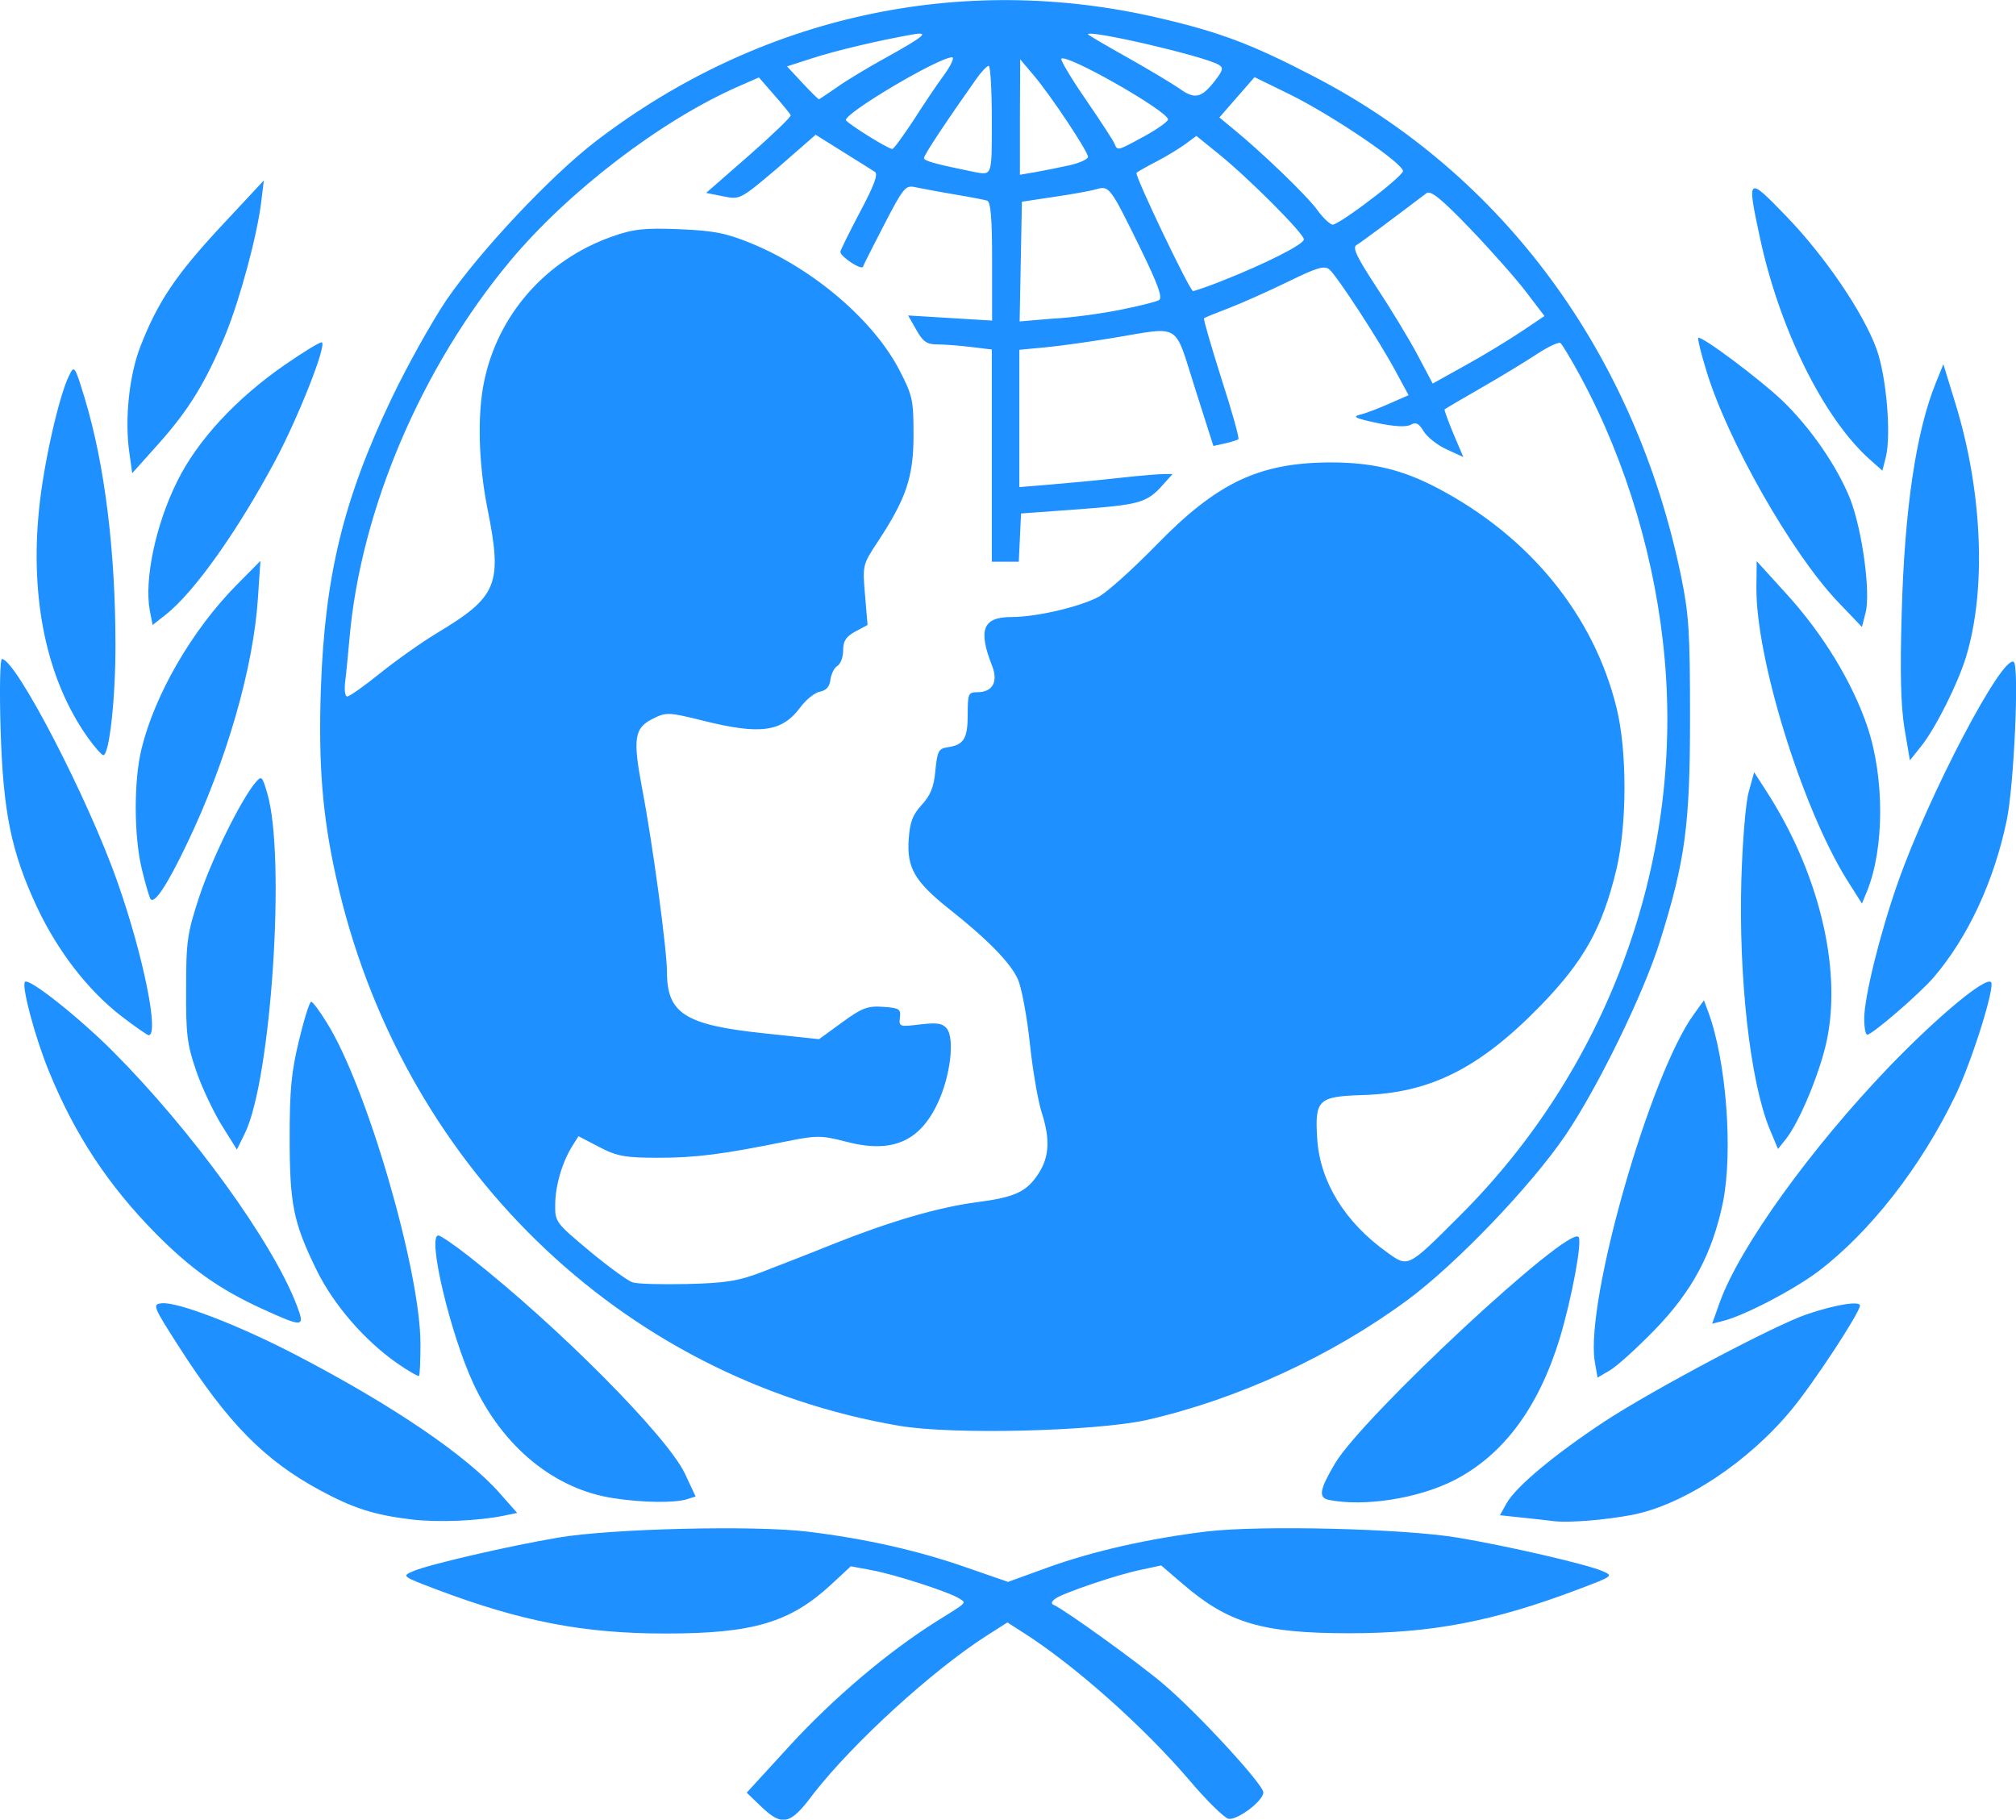 <?xml version="1.0" encoding="utf-8"?>
<!-- Generator: Adobe Illustrator 19.1.0, SVG Export Plug-In . SVG Version: 6.00 Build 0)  -->
<svg version="1.1" id="Layer_1" xmlns="http://www.w3.org/2000/svg" xmlns:xlink="http://www.w3.org/1999/xlink" x="0px" y="0px"
	 viewBox="-684.5 284.8 710.6 641.4" style="enable-background:new -684.5 284.8 710.6 641.4;" xml:space="preserve">
<style type="text/css">
	.st0{fill:#1E90FF;}
</style>
<path class="st0" d="M-416.2,921.6l-5.1-4.9l15.2-16.6c15.4-16.8,34.7-33.1,51.4-43.6c11.4-7.1,10.9-6.6,8.4-8.2
	c-3.5-2.3-22.7-8.5-30.8-10l-7.5-1.4l-6.9,6.4c-14.5,13.4-27.5,17.3-58.4,17.3c-28.8,0-50.6-4.2-80.4-15.4
	c-12.6-4.8-12.7-4.8-8.5-6.6c5.6-2.4,33.9-8.9,51-11.8c18.7-3.2,69.3-4.4,88.1-2.1c20.4,2.5,38.6,6.6,55.8,12.6l14.7,5.1l13.8-5
	c16-5.8,35.8-10.3,56.5-12.8c18.8-2.2,69.1-1,88.2,2.2c17.4,2.9,45.1,9.3,50.8,11.7c4.2,1.8,4.2,1.8-8.5,6.6
	c-29.6,11.2-51.4,15.4-80.4,15.4c-30.7,0-42.6-3.5-58.6-17.2l-7.8-6.7l-7,1.5c-8.8,1.8-27.5,8.2-30.3,10.2c-1.4,1-1.6,1.8-0.6,2.2
	c3.9,1.7,30.4,20.8,38.9,28.1c11.9,10.1,35,35.2,35,38c0,3-9.2,9.9-12.3,9.3c-1.4-0.3-7.6-6.3-13.6-13.4c-16.2-19-40.8-40.9-59-52.4
	l-5.3-3.4l-7.4,4.7c-19,12.2-46.7,37.4-61,55.7C-405.9,928.1-408.8,928.7-416.2,921.6z M-539.4,820.4c-13.2-1.6-20.5-3.9-32.5-10.4
	c-19.5-10.6-32.3-23.6-49.6-50.6c-9.1-14.2-9.3-14.8-6.1-15.2c5.4-0.7,27.3,7.7,47.6,18.3c34,17.7,60,35.4,71.7,48.7l6.1,6.9l-4.9,1
	C-515.9,820.9-530.1,821.5-539.4,820.4z M-136.7,821c-2.3-0.3-7.6-0.9-11.7-1.3l-7.4-0.8l2.4-4.3c3.3-5.8,16.7-17,34.4-28.7
	c16.9-11.1,60.4-34.2,71.6-37.9c10.1-3.4,18.5-4.7,18.5-3c0,2.4-16.3,27.3-24.2,36.8c-15.2,18.4-38,33.5-56.2,37
	C-118.9,820.6-131.2,821.6-136.7,821z M-468.2,812.9c-20.8-3.1-39-18-49.4-40.3c-8.2-17.6-16.4-52.3-12.4-52.3
	c0.8,0,5.8,3.4,11.1,7.6c31.2,24.5,69.5,63.1,75.8,76.3l3.8,8.1l-3.2,1C-446.8,814.6-458,814.5-468.2,812.9z M-216.1,813.5
	c-3.8-0.8-3.3-3.6,2.2-12.9c9.9-16.6,82.1-83.8,85.8-79.8c1.4,1.4-2.4,21.7-6.6,35.7c-7.5,24.5-19.9,41.2-37.3,50.1
	C-184.6,813-203.6,816-216.1,813.5z M-367.4,787.4c-98.5-16.7-176.4-92.7-198.7-193.7c-4.8-21.6-6.2-39.8-5.3-66.1
	c1.4-39.8,7.9-66.7,25-102.5c5.4-11.3,14.1-26.9,19.3-34.6c11.8-17.2,36.6-43.6,52.6-55.9c57.7-44.2,128.8-59.8,198.8-43.4
	c21.3,5,32.3,9.1,54.4,20.6c66.6,34.5,113.1,97.6,129.3,175.9c2.8,13.6,3.2,19.6,3.2,50.1c0,38-1.7,50.4-10.6,78.8
	c-5.8,18.6-22.1,51.9-33.4,68.5c-12.3,18-38.3,45.1-55.4,57.8c-26.9,19.9-60.2,35.2-92.4,42.5C-298.8,789.3-348.5,790.6-367.4,787.4
	z M-416,733.2c5.4-2.1,16.6-6.4,24.7-9.7c20.3-8.1,37.3-13.1,50.9-14.9c13.8-1.8,17.8-3.7,22-10.2c3.8-5.9,4.1-12.2,1-21.7
	c-1.2-3.8-3.1-14.6-4.1-24.1s-2.9-19.6-4.2-22.6c-2.6-5.8-10.7-14.1-24.5-25c-11.9-9.5-14.7-14.4-14-24.3c0.4-6.1,1.4-8.7,4.6-12.2
	c3.1-3.4,4.3-6.3,4.8-12.1c0.7-6.8,1.1-7.7,4.3-8.2c5.7-0.8,7.1-3,7.1-11.5c0-7.4,0.2-7.9,3.4-7.9c5.4,0,7.4-3.7,5.2-9.3
	c-5-12.7-3.3-17.2,6.8-17.2c8.9,0,24.1-3.6,30.7-7.1c3-1.6,12.1-9.8,20.3-18.2c21.5-22.1,36.3-29.1,61.4-29.2
	c14.8,0,25.3,2.5,37.7,9c32.6,17.1,55.2,44.9,63.2,77.5c3.8,15.4,3.7,41.3-0.1,57.2c-5,20.5-11.3,31.9-26.6,47.7
	c-21.5,22.1-38.9,30.9-62.8,31.6c-15.7,0.5-16.9,1.6-16,15.5c1,15.1,9.7,29.3,24.7,40c7.4,5.3,7.1,5.5,25.4-12.8
	c51.9-51.6,78.7-123.9,72.4-196c-3-34.6-13.4-69.7-29.5-99.6c-3.4-6.3-6.7-11.8-7.3-12.2c-0.6-0.4-4.3,1.3-8.1,3.8
	c-3.8,2.5-12.6,7.9-19.6,11.9s-12.9,7.5-13.1,7.7c-0.2,0.2,1.2,4,3.1,8.6l3.5,8.2l-5.9-2.7c-3.3-1.5-6.9-4.4-8.1-6.4
	c-1.7-2.8-2.7-3.3-4.5-2.3c-1.6,0.9-5.7,0.7-11.9-0.6c-7.9-1.7-8.9-2.2-5.8-3c2.1-0.5,6.7-2.3,10.3-3.9l6.6-2.9l-4.6-8.5
	c-5.8-10.8-20.6-33.5-23.3-35.8c-1.7-1.5-4.4-0.7-14.4,4.2c-6.8,3.3-16.1,7.5-20.8,9.3c-4.7,1.8-8.7,3.4-9,3.7
	c-0.3,0.2,2.5,9.8,6.1,21.2c3.7,11.4,6.4,21.1,6,21.4c-0.3,0.3-2.5,1-4.7,1.5l-4.1,0.9l-6.5-20.4c-7.5-23.5-4.5-21.7-28.8-17.7
	c-7.8,1.3-18.4,2.8-23.6,3.3l-9.5,0.9v24.2v24.2l10.9-0.9c6-0.5,16.8-1.5,23.9-2.3c7.1-0.8,14.4-1.4,16.1-1.4h3.1l-3.4,3.8
	c-5.6,6.3-8.2,7-29.5,8.6l-20.5,1.5l-0.4,8.5l-0.4,8.5h-4.6h-4.9v-37.4V408l-7.4-0.9c-4.1-0.5-9.4-0.9-11.9-0.9c-3.6,0-5-1-7.3-5.1
	l-2.9-5.1l14.8,0.9l14.8,0.9v-20.9c0-15.5-0.5-21-1.8-21.4c-1-0.3-6.2-1.3-11.6-2.2s-11.6-2.1-13.6-2.5c-3.5-0.8-4.2,0-10.9,12.9
	c-3.9,7.6-7.4,14.4-7.6,15.1c-0.5,1.4-7.9-3.5-8-5.2c0-0.5,3.1-6.8,6.9-14c5-9.4,6.5-13.4,5.3-14.2c-0.9-0.6-6-3.8-11.3-7.1l-9.6-6
	l-13.4,11.7c-13.2,11.2-13.3,11.2-19.2,10l-6-1.2l15.1-13.2c8.3-7.3,14.9-13.6,14.7-14.2c-0.2-0.5-2.8-3.7-5.8-7.1l-5.4-6.2
	l-7.3,3.2c-27.3,12-59.9,37-80.3,61.4c-31.3,37.5-52.7,87.6-56.7,133c-0.5,5.3-1.1,12.1-1.5,15.1c-0.4,3.2-0.1,5.5,0.7,5.5
	s6-3.7,11.6-8.2c5.6-4.5,14.6-10.9,20.1-14.2c21.3-12.8,23.1-17.1,17.7-43.9c-3.1-15.7-3.6-32.8-1.2-44.5
	c4.8-23.7,21.8-43.1,45.1-51.3c7.6-2.7,11.4-3.1,23.8-2.6c12.3,0.5,16.6,1.4,25.6,5.1c21.9,9.1,42.9,27.1,52,44.7
	c4.6,8.9,4.9,10.5,4.9,22.8c0,14.8-2.6,22.4-12.7,37.7c-5.2,7.9-5.3,8.1-4.4,18.6l0.9,10.6l-4.3,2.3c-3.3,1.8-4.3,3.3-4.3,6.6
	c0,2.4-0.9,4.8-2,5.5c-1.1,0.6-2.2,2.8-2.5,4.9c-0.3,2.5-1.5,3.8-3.7,4.2c-1.7,0.3-4.8,2.7-6.8,5.4c-6.5,8.8-14,9.9-34.1,4.9
	c-12.4-3.1-13.3-3.1-17.9-0.8c-6.7,3.3-7.2,7-3.8,25c3.6,18.7,8.7,56.5,8.7,64.4c0,14.5,6.4,18.6,33.9,21.5l19.7,2.1l8.1-5.9
	c7-5.1,9-5.9,14.5-5.5c5.7,0.4,6.3,0.8,5.9,3.8c-0.4,3.2-0.1,3.3,7.1,2.4c6-0.7,7.9-0.4,9.4,1.4c2.9,3.6,1.3,16.9-3.2,26.4
	c-6.4,13.6-16.2,17.8-32.4,13.5c-8.5-2.2-10.3-2.2-20.3-0.2c-23,4.7-32.6,5.9-45.7,5.9c-11.7,0-14.6-0.5-20.9-3.8l-7.3-3.8l-2.2,3.5
	c-3.5,5.6-6,14-6,20.7c-0.1,6,0.3,6.4,12,16.2c6.6,5.5,13.5,10.5,15.2,11.1c1.7,0.6,10.4,0.8,19.3,0.6
	C-428.9,737.1-424,736.3-416,733.2z M-148.3,401.7l8.2-5.5l-6.4-8.4c-3.5-4.6-12.4-14.7-19.8-22.4c-10.1-10.5-13.9-13.6-15.4-12.5
	c-11.2,8.5-23.1,17.4-24.7,18.3c-1.5,0.9,0.3,4.5,7.2,15c5,7.6,11.5,18.3,14.4,23.8l5.3,10l11.5-6.4
	C-161.6,410.1-152.8,404.7-148.3,401.7z M-289.6,394c6.5-1.3,12.6-2.8,13.6-3.4c1.4-0.8-0.3-5.5-6.7-18.6
	c-10.5-21.4-10.8-21.8-15.4-20.5c-2,0.6-8.7,1.8-14.9,2.7l-11.3,1.7l-0.4,21.1l-0.4,21.1l11.8-1C-306.7,396.8-296.1,395.3-289.6,394
	z M-253.5,383.7c15.2-6,28.6-12.8,28.6-14.5c0-2.1-19.6-21.7-30-30.1l-7.9-6.4l-3.9,2.9c-2.2,1.6-6.8,4.4-10.3,6.2
	c-3.5,1.8-6.6,3.6-6.9,3.9c-0.8,0.8,18.7,41.5,19.9,41.7C-263.5,387.4-258.7,385.8-253.5,383.7z M-201.7,355.4
	c6.2-4.6,11.4-9.2,11.7-10.2c0.7-2.4-24.6-19.6-40-27.2l-12.3-6l-6.2,7.1l-6.2,7.1l4.6,3.8c10.1,8.2,26.3,23.8,29.9,28.8
	c2.1,2.9,4.6,5.2,5.5,5.2C-213.6,363.9-207.8,360.1-201.7,355.4z M-334.9,327.1c0-10.5-0.5-19.1-1.1-19.1s-2.7,2.2-4.5,4.8
	c-10.4,14.7-18.3,26.6-18.3,27.7c0,1,3.4,2,17.6,4.9C-334.7,346.6-334.9,347.1-334.9,327.1z M-307.7,343.1c3.7-0.8,6.7-2.2,6.7-3
	c0-1.9-13-21.5-19.1-28.7l-4.8-5.7l-0.1,20.4v20.3l5.3-0.9C-316.8,345-311.4,343.9-307.7,343.1z M-362.7,327.5
	c3.5-5.5,8.4-12.8,10.9-16.2s3.8-6.3,2.9-6.3c-4.8,0-38.6,20.1-37.4,22.2c0.9,1.4,14.8,10.1,16.3,10.1
	C-369.5,337.4-366.3,332.9-362.7,327.5z M-281.1,332.8c4.6-2.5,8.3-5.2,8.3-5.9c0-2.9-35.8-23.3-37.6-21.4c-0.4,0.4,3.5,7,8.7,14.5
	c5.2,7.6,9.8,14.6,10.1,15.6C-290.6,338-290.6,338-281.1,332.8z M-389.4,315.5c3.2-2.3,11-7,17.2-10.4c13.7-7.6,15.7-9.3,9.1-8.1
	c-11.4,2-26.7,5.6-35,8.3l-9,2.9l5.4,5.8c3,3.2,5.6,5.8,5.9,5.8C-395.6,319.7-392.7,317.8-389.4,315.5z M-255.9,312.8
	c2.5-3.3,2.7-4.2,0.9-5.2c-5.3-3.1-46-12.5-46-10.7c0,0.2,6.1,3.8,13.6,8s15.8,9.2,18.6,11.1C-263.3,320-260.9,319.4-255.9,312.8z
	 M-544.7,765.2c-11.5-8.1-22.3-20.6-28.3-32.9c-8.1-16.6-9.4-23-9.4-46.6c0-16.8,0.6-23.1,3.3-34.2c1.8-7.5,3.7-13.6,4.3-13.6
	c0.5,0,3,3.3,5.5,7.4c14,22.3,32.9,87.1,33,113c0,6-0.2,11.1-0.5,11.5C-537.2,770-540.7,768-544.7,765.2z M-122.4,764.6
	c-3.3-21.4,19.5-101,34.9-122.2l3.6-5l1.6,4.3c6.3,17.2,8.7,49,5.1,66.9c-3.7,18-10.8,31.3-24,44.9c-6.3,6.5-13.4,12.9-15.8,14.3
	l-4.4,2.6L-122.4,764.6z M-592.2,746.1c-14.8-6.8-24.8-13.8-37.2-26.3c-16.8-17-28.7-34.9-37.9-57.5c-4.8-11.7-9.7-30-8.4-31.4
	c1.4-1.5,19,12.5,31,24.5c28.1,28.2,56.4,67.4,64.8,89.5C-576.9,752.8-577.5,752.8-592.2,746.1z M-78.3,743.8
	c7.1-19.6,32.3-54.5,59.9-83.2C-1.4,643,15.4,629,17.3,631c1.5,1.6-6.7,27.7-12.4,39.6c-12.2,25.5-30.4,48.7-48.7,62.5
	c-8.7,6.5-26,15.5-33.3,17.3l-3.9,1L-78.3,743.8z M-606.5,681.2c-2.9-4.8-7-13.4-8.9-19.1c-3.1-9-3.6-12.7-3.5-28.7
	c0-16.8,0.4-19.6,4.6-32.4c4.3-13.1,14.6-34.1,19.8-40.3c2.2-2.6,2.4-2.4,4.2,3.7c6.6,22.3,1.4,101-7.9,119.9l-2.8,5.7L-606.5,681.2
	z M-60.8,682.6c-6.8-16.7-10.9-52.9-9.9-87.8c0.4-13.4,1.5-27,2.6-30.9l1.9-6.9l4,6.2c18.6,28.6,26.9,62.3,21.7,87.9
	c-2.3,11.3-9.6,29-14.5,35.2l-2.8,3.5L-60.8,682.6z M-641.7,643c-11.9-9.2-22.4-22.9-29.7-38.3c-9.2-19.7-12-33.6-12.9-63
	c-0.4-13.8-0.2-24.7,0.5-24.6c4.9,0.1,30.4,49.2,40.7,78.6c9.1,25.8,14.8,54,11,54C-632.7,649.6-637,646.6-641.7,643z M-27.4,643.9
	c0-7.6,5.5-29.9,11.9-48.1c11-31.2,36.8-80.3,40.8-77.7c2,1.3,0.1,43.9-2.5,56C18.3,595.6,9.1,615.3-3,629.4
	c-5,5.8-21.6,20.1-23.3,20.1C-26.9,649.6-27.4,647.1-27.4,643.9z M-631.5,601.6c-0.4-0.7-1.8-5.4-3-10.4
	c-2.8-11.5-2.9-31.2-0.1-42.5c4.7-19.2,17.8-41.7,33.2-57.4l8.7-8.8l-0.9,13.3c-1.6,24.5-11.1,57.4-24.9,86.2
	C-625.6,596.9-630.2,603.8-631.5,601.6z M-33.7,594.6c-15.8-25.6-31.9-77.9-31.7-102.7l0.1-9.3l10.9,12
	c12.6,13.9,22.9,30.9,28.1,46.3c6.1,18.1,6,43-0.1,58l-1.8,4.4L-33.7,594.6z M-13.2,541.6c-1.3-8-1.6-19.6-1-40.3
	c1-37.3,5.1-64.5,12.1-81.7l2.6-6.4l4.3,14c9.5,31,10.9,65.4,3.7,89.1c-2.9,9.5-10.7,25.1-15.8,31.5l-4,5L-13.2,541.6z
	 M-653.6,544.7C-668,524.4-674,496-670.7,464c1.6-15.9,7-39.6,10.5-46.7c1.9-3.9,2-3.8,5.6,8c7,23.2,10.8,53.7,10.8,87
	c0,19.2-2.2,38.7-4.3,38.7C-648.7,550.9-651.2,548.1-653.6,544.7z M-631.7,500c-2-11,2.1-30.3,9.6-45.4c7.1-14.5,20.8-29.3,38-41.2
	c6.8-4.7,12.7-8.3,13.1-7.9c1.5,1.5-8.4,26.5-16.5,41.7c-13.1,24.5-28.4,46.2-38.5,54.2l-4.7,3.7L-631.7,500z M-37,496.6
	c-16.2-17.2-38.6-56.6-46-81c-1.9-6.2-3.2-11.4-2.9-11.7c0.9-1,21.5,14.4,29.4,21.9c10.1,9.6,19.7,23.6,24.2,35
	c4.2,10.9,7.2,32.8,5.4,39.9l-1.3,5.1L-37,496.6z M-638.9,444.4c-1.7-11.6-0.1-27.3,3.9-37.5c6.1-15.7,12.5-25.2,28.3-42.2
	l15.2-16.3l-0.9,7.4c-1.4,11.8-7.5,34.4-12.6,46.9c-6.9,16.7-12.9,26.5-23.5,38.4l-9.4,10.5L-638.9,444.4z M-25.5,446.7
	c-16.3-14.6-31.8-46-38.7-78.3c-4.6-21.5-4.4-21.6,9.4-7.3c13.5,14,26.9,33.6,31.7,46.6c3.5,9.5,5.3,30.4,3.3,38.3l-1.2,4.7
	L-25.5,446.7z"/>
</svg>
